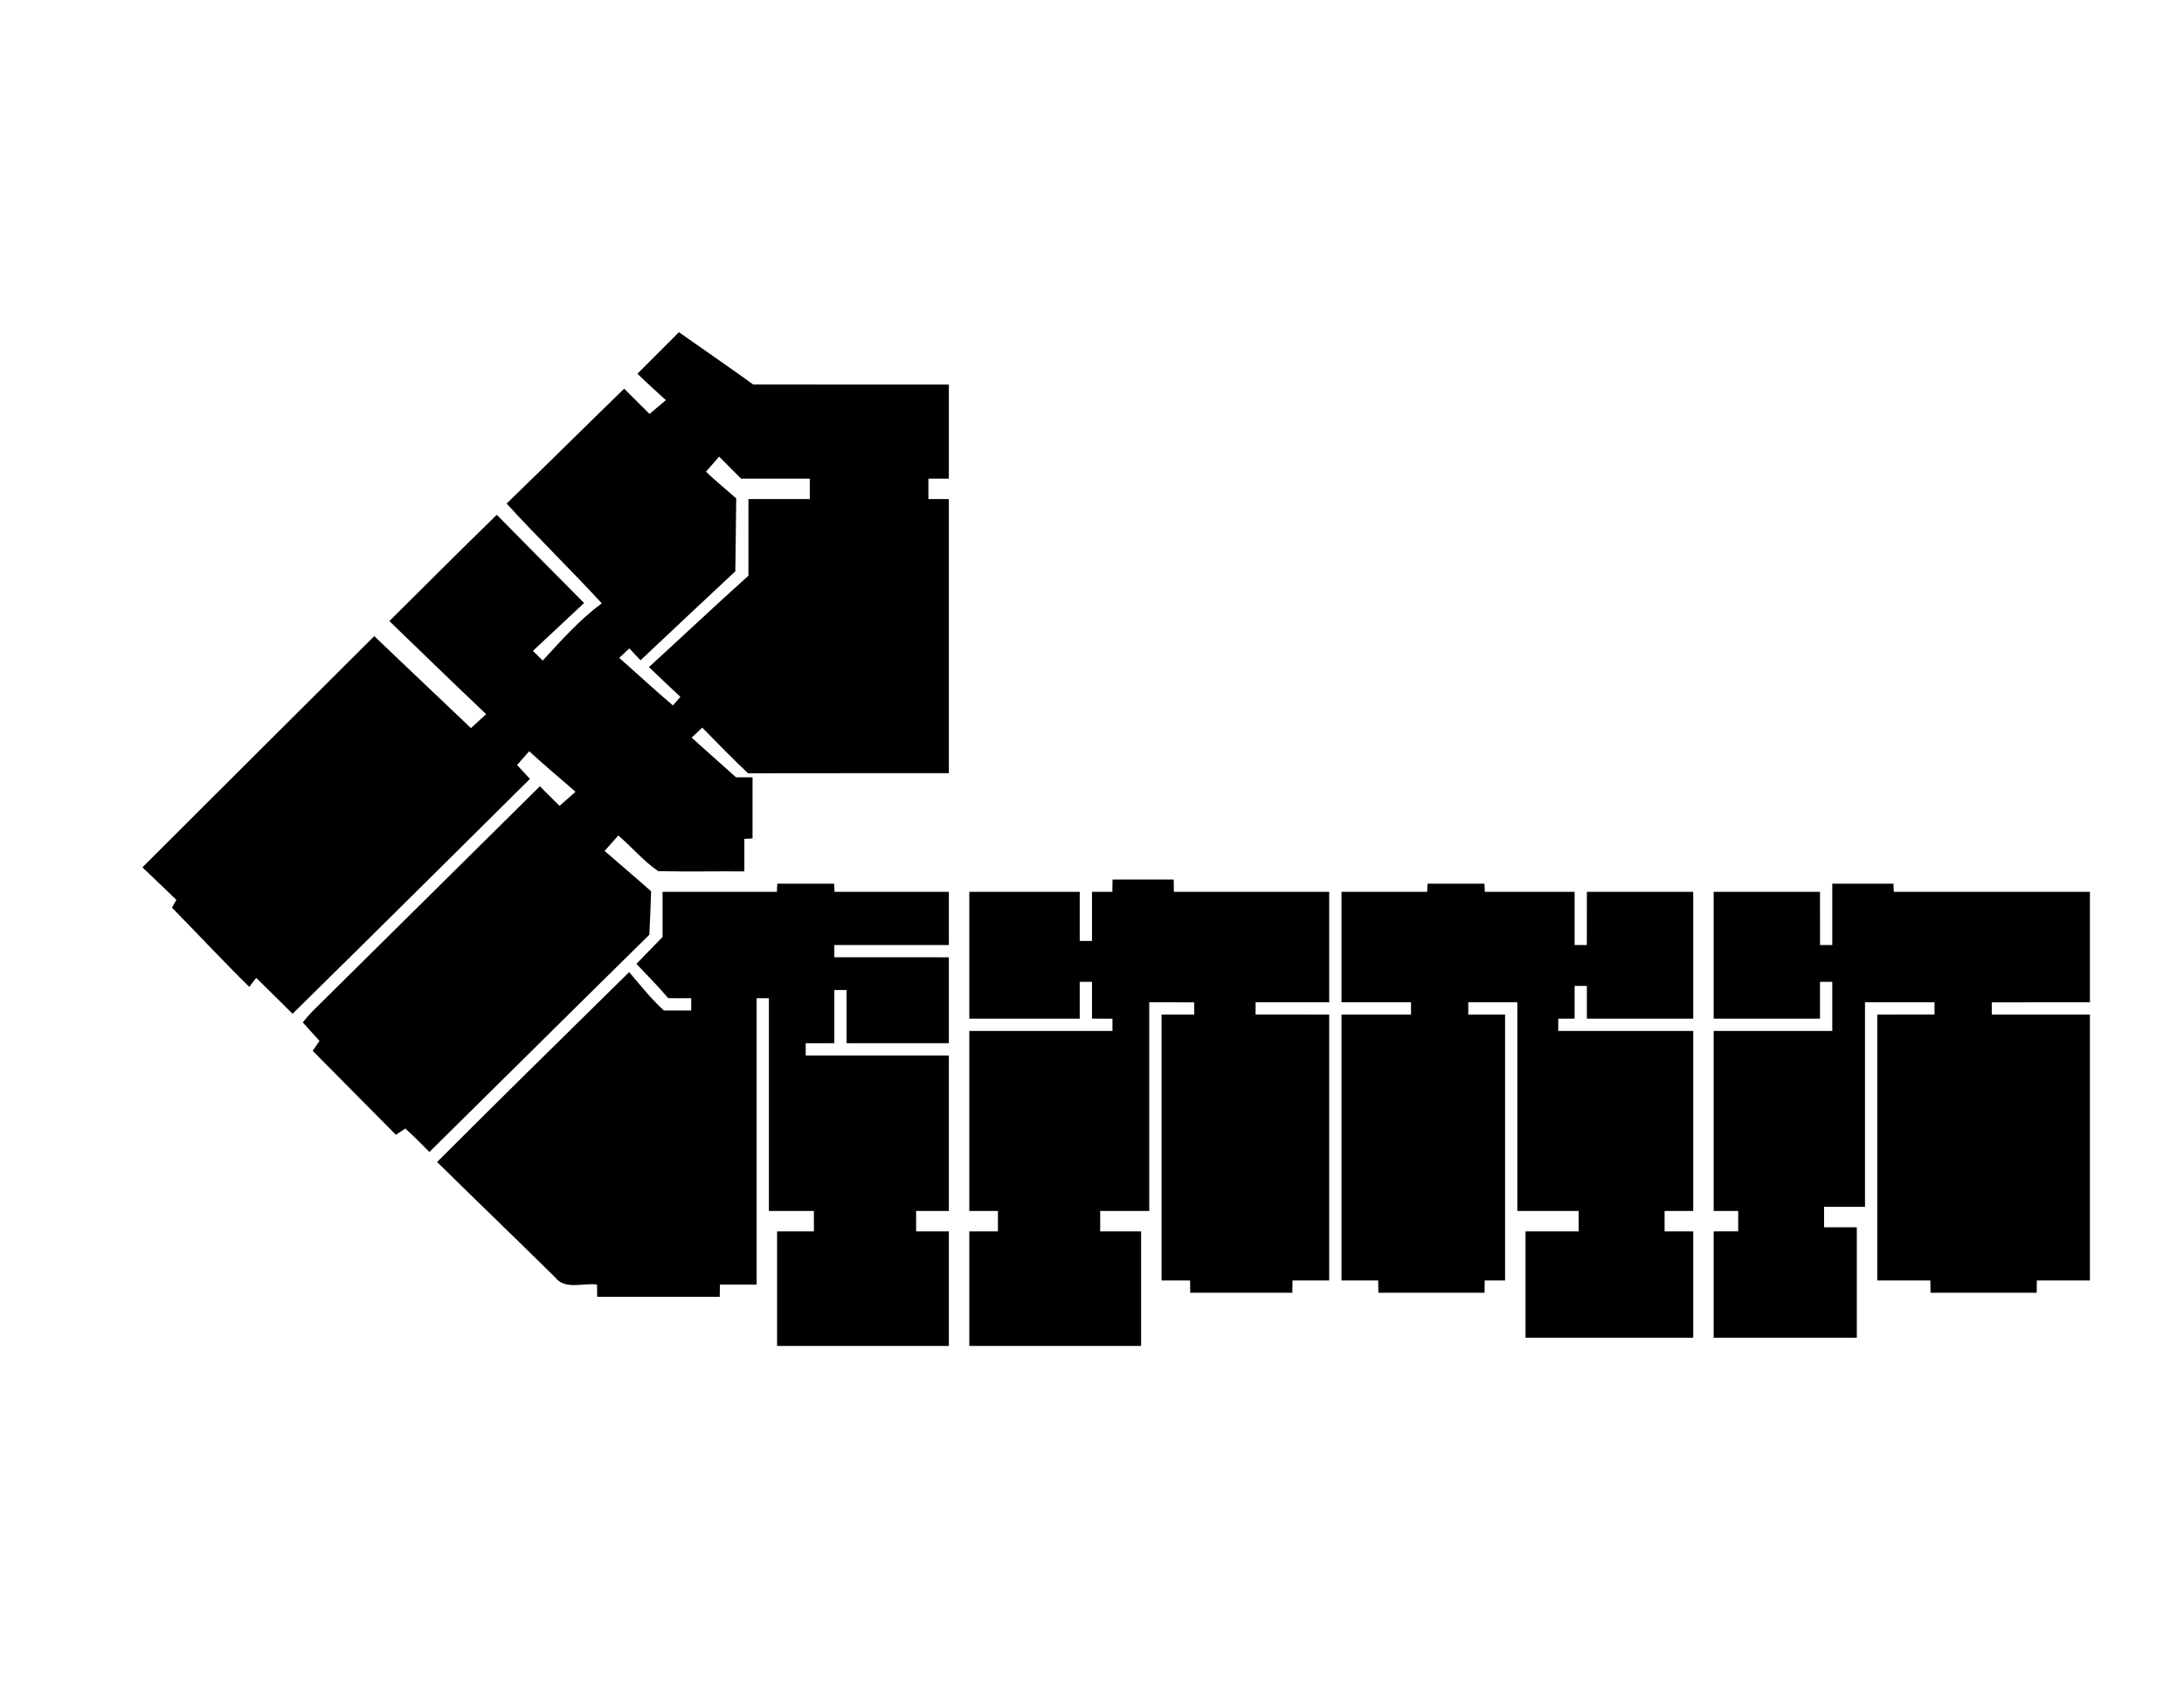 <?xml version="1.0" encoding="UTF-8" ?>
<!DOCTYPE svg PUBLIC "-//W3C//DTD SVG 1.1//EN" "http://www.w3.org/Graphics/SVG/1.1/DTD/svg11.dtd">
<svg width="534pt" height="413pt" viewBox="0 0 534 413" version="1.1" xmlns="http://www.w3.org/2000/svg">
<g id="#000000ff">
<path fill="#000000" opacity="1.00" d=" M 155.85 91.35 C 159.25 87.98 162.61 84.57 166.00 81.20 C 172.05 85.46 178.16 89.65 184.15 93.98 C 200.10 94.02 216.05 93.98 232.00 94.00 C 232.00 101.67 232.00 109.33 232.00 117.00 C 230.33 117.00 228.66 117.00 227.00 117.00 C 227.00 118.67 227.00 120.33 227.00 122.00 C 228.66 122.00 230.33 122.00 232.00 122.00 C 232.00 144.33 232.00 166.67 232.00 189.00 C 215.63 189.02 199.27 188.97 182.90 189.02 C 179.07 185.39 175.39 181.62 171.70 177.86 C 170.82 178.67 169.96 179.48 169.11 180.31 C 172.73 183.53 176.32 186.79 179.95 190.00 C 181.30 190.00 182.65 190.00 184.00 190.01 C 184.00 194.99 184.00 199.97 184.00 204.95 C 183.50 204.97 182.50 205.03 182.00 205.05 C 182.00 207.70 182.00 210.35 182.00 213.00 C 174.98 212.95 167.96 213.10 160.94 212.94 C 157.35 210.52 154.51 207.04 151.18 204.23 C 150.06 205.49 148.95 206.75 147.83 208.00 C 151.60 211.31 155.45 214.53 159.20 217.86 C 159.06 221.40 158.96 224.95 158.77 228.49 C 140.80 246.15 122.93 263.91 104.99 281.59 C 103.07 279.64 101.13 277.69 99.10 275.86 C 98.52 276.24 97.38 277.00 96.80 277.39 C 90.01 270.55 83.23 263.71 76.45 256.86 C 77.01 256.06 77.57 255.26 78.12 254.45 C 76.76 252.93 75.40 251.41 74.03 249.91 C 74.76 249.00 75.51 248.13 76.31 247.29 C 94.89 228.95 113.42 210.55 132.00 192.20 C 133.60 193.79 135.20 195.39 136.81 196.99 C 138.10 195.84 139.41 194.69 140.72 193.54 C 136.93 190.26 133.10 187.02 129.39 183.64 C 128.40 184.76 127.41 185.88 126.42 187.00 C 127.47 188.13 128.52 189.26 129.58 190.39 C 110.26 209.55 90.94 228.72 71.54 247.80 C 68.60 244.85 65.60 241.97 62.64 239.03 C 62.22 239.58 61.37 240.68 60.95 241.23 C 54.51 234.91 48.37 228.30 42.05 221.87 C 42.32 221.39 42.85 220.43 43.12 219.95 C 40.37 217.29 37.58 214.67 34.83 212.01 C 53.70 193.15 72.61 174.33 91.51 155.49 C 99.35 163.03 107.29 170.46 115.15 177.98 C 116.38 176.84 117.63 175.71 118.87 174.57 C 110.91 167.06 103.09 159.40 95.20 151.82 C 103.96 143.17 112.62 134.41 121.47 125.84 C 128.55 133.06 135.70 140.21 142.81 147.40 C 138.65 151.31 134.46 155.18 130.30 159.10 C 131.10 159.89 131.90 160.68 132.70 161.47 C 137.22 156.53 141.74 151.48 147.13 147.47 C 139.53 139.20 131.44 131.38 123.87 123.09 C 133.50 113.78 143.00 104.34 152.61 95.01 C 154.67 97.08 156.74 99.13 158.82 101.18 C 160.15 100.06 161.48 98.93 162.81 97.81 C 160.47 95.67 158.11 93.56 155.85 91.35 M 172.61 115.30 C 174.99 117.58 177.55 119.65 180.01 121.83 C 179.91 127.77 179.91 133.71 179.79 139.65 C 172.04 146.87 164.33 154.14 156.61 161.40 C 155.70 160.43 154.78 159.46 153.87 158.49 C 153.05 159.26 152.23 160.03 151.41 160.81 C 155.78 164.68 160.08 168.64 164.52 172.43 C 164.98 171.91 165.90 170.86 166.36 170.34 C 163.78 167.93 161.22 165.51 158.67 163.06 C 166.80 155.63 174.81 148.07 183.00 140.72 C 183.01 134.48 182.99 128.24 183.00 122.00 C 188.00 121.99 193.00 122.00 198.00 122.00 C 197.99 120.33 197.99 118.67 198.00 117.00 C 192.40 117.00 186.80 117.00 181.20 117.00 C 179.42 115.19 177.62 113.40 175.83 111.61 C 174.76 112.84 173.69 114.07 172.61 115.30 Z" />
<path fill="#000000" opacity="1.00" d=" M 272.02 215.00 C 277.00 215.00 281.99 215.00 286.98 215.00 C 286.99 215.75 287.01 217.25 287.02 218.00 C 299.68 218.00 312.34 218.00 325.00 218.00 C 325.00 227.00 325.00 236.00 325.00 245.00 C 319.00 245.01 313.00 244.99 307.00 245.00 C 307.00 245.75 307.00 247.25 307.00 247.99 C 313.00 248.01 319.00 247.99 325.00 248.00 C 325.00 269.67 325.00 291.33 325.00 313.00 C 322.00 312.99 319.01 313.00 316.02 313.00 C 316.01 313.75 315.99 315.25 315.98 316.00 C 307.66 316.00 299.34 316.00 291.02 316.00 C 291.01 315.25 290.99 313.75 290.98 313.00 C 288.65 313.00 286.33 313.00 284.00 313.00 C 284.00 291.33 284.00 269.67 284.00 248.00 C 286.67 248.00 289.33 248.00 292.00 248.00 C 292.00 247.25 292.00 245.75 292.00 245.01 C 288.33 244.99 284.67 244.99 281.00 245.00 C 280.99 262.00 281.00 279.00 281.00 296.00 C 277.00 296.00 273.00 295.99 269.00 296.00 C 269.00 297.66 269.00 299.33 269.00 301.00 C 272.33 301.00 275.66 301.00 279.00 301.00 C 279.00 310.33 279.00 319.66 279.00 329.00 C 265.00 329.00 251.00 329.00 237.00 329.00 C 237.00 319.67 237.00 310.33 237.00 301.00 C 239.33 301.00 241.67 301.00 244.00 301.00 C 243.99 299.33 243.99 297.66 244.00 296.00 C 241.67 296.00 239.33 296.00 237.00 296.00 C 237.00 281.33 237.00 266.67 237.00 252.00 C 248.67 251.99 260.33 252.01 272.00 252.00 C 272.00 251.25 272.00 249.75 272.00 249.01 C 270.33 249.00 268.66 248.99 267.00 248.99 C 267.00 245.99 266.99 243.00 267.00 240.00 C 266.25 240.00 264.75 240.00 264.00 240.00 C 264.00 243.00 263.99 246.00 264.00 249.00 C 255.00 249.00 246.00 249.00 237.00 249.00 C 237.00 238.66 237.00 228.33 237.00 218.00 C 246.00 218.00 255.00 218.00 264.00 218.00 C 264.00 222.00 263.99 226.00 264.00 230.00 C 264.75 230.00 266.25 230.00 267.00 230.00 C 267.00 226.00 266.99 222.00 267.00 218.00 C 268.66 218.00 270.32 218.00 271.98 218.00 C 271.99 217.25 272.01 215.75 272.02 215.00 Z" />
<path fill="#000000" opacity="1.00" d=" M 190.05 216.00 C 194.68 216.00 199.31 216.00 203.95 216.00 C 203.97 216.50 204.03 217.50 204.05 218.00 C 213.37 218.00 222.68 218.00 232.00 218.00 C 232.00 222.33 232.00 226.66 232.00 231.00 C 222.66 231.01 213.33 230.99 204.00 231.00 C 204.00 231.75 204.00 233.25 204.00 233.99 C 213.33 234.01 222.66 233.99 232.00 234.00 C 232.00 241.00 232.00 248.00 232.00 255.00 C 223.67 255.00 215.33 255.00 207.00 255.00 C 206.99 250.66 207.01 246.33 206.99 242.00 C 206.25 242.00 204.75 242.00 204.00 242.00 C 203.99 246.33 204.00 250.66 204.00 255.00 C 201.66 255.00 199.33 255.00 197.00 255.01 C 197.00 255.75 197.00 257.25 197.00 258.00 C 208.67 258.01 220.33 257.99 232.00 258.00 C 232.00 270.67 232.00 283.33 232.00 296.00 C 229.33 296.00 226.66 296.00 224.00 296.00 C 224.00 297.66 224.00 299.33 224.00 301.00 C 226.66 300.99 229.33 301.00 232.00 301.00 C 232.00 310.33 232.00 319.67 232.00 329.00 C 218.00 329.00 204.00 329.00 190.00 329.00 C 190.00 319.66 190.00 310.33 190.00 301.00 C 193.00 301.00 196.00 300.99 199.00 301.00 C 198.99 299.33 198.99 297.66 199.00 296.00 C 195.33 296.00 191.67 296.00 188.00 296.00 C 187.99 278.66 188.01 261.33 188.00 244.00 C 187.25 244.00 185.75 244.00 185.00 244.00 C 184.99 267.33 185.01 290.67 185.00 314.00 C 182.00 314.00 179.01 314.00 176.02 314.00 C 176.01 314.75 175.99 316.25 175.98 317.00 C 165.99 317.00 156.01 317.00 146.02 317.00 C 146.01 316.25 145.99 314.74 145.98 313.99 C 142.59 313.51 138.19 315.41 135.75 312.25 C 126.17 302.79 116.46 293.48 106.87 284.04 C 122.43 268.46 138.16 253.06 153.83 237.62 C 156.58 240.82 159.18 244.16 162.32 247.00 C 164.54 247.00 166.77 247.00 169.00 247.00 C 169.00 246.25 169.00 244.75 169.00 244.01 C 167.13 244.00 165.25 244.00 163.38 243.99 C 160.93 241.07 158.21 238.39 155.60 235.61 C 157.72 233.40 159.86 231.22 162.00 229.03 C 162.00 225.35 162.00 221.68 162.00 218.00 C 171.32 218.00 180.63 218.00 189.95 218.00 C 189.97 217.50 190.03 216.50 190.05 216.00 Z" />
<path fill="#000000" opacity="1.00" d=" M 349.05 216.00 C 353.68 216.00 358.32 216.00 362.95 216.00 C 362.97 216.50 363.03 217.50 363.05 218.00 C 370.36 218.00 377.68 217.99 385.00 218.00 C 385.00 222.33 384.99 226.67 385.00 231.00 C 385.75 231.00 387.25 231.00 387.99 231.00 C 388.01 226.67 387.99 222.33 388.00 218.00 C 396.67 218.00 405.33 218.00 414.00 218.00 C 414.00 228.33 414.00 238.67 414.00 249.00 C 405.33 249.00 396.67 249.00 388.00 249.00 C 388.00 246.33 387.99 243.66 388.00 241.00 C 387.25 241.00 385.75 241.00 385.00 241.00 C 385.00 243.66 384.99 246.33 385.00 248.99 C 383.66 248.99 382.33 249.00 381.00 249.01 C 381.00 249.76 381.00 251.25 381.00 252.00 C 392.00 252.01 403.00 251.99 414.00 252.00 C 414.00 266.67 414.00 281.33 414.00 296.00 C 411.66 296.00 409.33 296.00 407.00 296.00 C 407.00 297.66 407.00 299.33 407.00 301.00 C 409.33 301.00 411.66 301.00 414.00 301.00 C 414.00 309.67 414.00 318.33 414.00 327.00 C 400.33 327.00 386.67 327.00 373.00 327.00 C 373.00 318.33 373.00 309.67 373.00 301.00 C 377.33 300.99 381.67 301.00 386.00 301.00 C 385.99 299.33 385.99 297.66 386.00 296.00 C 381.00 295.99 376.00 296.01 371.00 296.00 C 370.99 279.00 371.01 262.00 371.00 245.00 C 367.00 245.00 363.00 245.00 359.00 245.00 C 359.00 245.75 359.00 247.25 359.00 248.00 C 362.00 247.99 364.99 248.00 368.00 248.00 C 368.00 269.67 368.00 291.33 368.00 313.00 C 366.33 312.99 364.67 313.00 363.02 313.00 C 363.01 313.75 362.99 315.25 362.98 316.00 C 354.33 316.00 345.67 316.00 337.02 316.00 C 337.01 315.25 336.99 313.75 336.98 313.00 C 333.99 313.00 330.99 313.00 328.00 313.00 C 328.00 291.33 328.00 269.67 328.00 248.00 C 333.67 247.99 339.33 248.01 345.00 248.00 C 345.00 247.25 345.00 245.75 345.00 245.00 C 339.33 244.99 333.67 245.01 328.00 245.00 C 328.00 236.00 328.00 227.00 328.00 218.00 C 334.98 217.99 341.96 218.00 348.95 218.00 C 348.97 217.50 349.03 216.50 349.05 216.00 Z" />
<path fill="#000000" opacity="1.00" d=" M 448.00 216.00 C 452.98 215.99 457.96 216.00 462.95 216.00 C 462.97 216.50 463.03 217.50 463.05 218.00 C 479.03 218.00 495.01 218.00 511.00 218.00 C 511.00 227.00 511.00 236.00 511.00 245.00 C 503.00 245.01 495.00 244.99 487.00 245.01 C 487.00 245.75 487.00 247.25 487.00 248.00 C 495.00 248.01 503.00 247.99 511.00 248.00 C 511.00 269.67 511.00 291.33 511.00 313.00 C 506.67 313.00 502.34 312.99 498.02 313.00 C 498.01 313.75 497.99 315.25 497.98 316.00 C 489.33 316.00 480.67 316.00 472.02 316.00 C 472.01 315.25 471.99 313.75 471.98 313.00 C 467.65 312.99 463.33 313.00 459.00 313.00 C 459.00 291.33 459.00 269.67 459.00 248.00 C 463.67 247.99 468.33 248.01 473.00 247.99 C 473.00 247.25 473.00 245.75 473.00 245.00 C 467.33 244.99 461.67 245.00 456.00 245.00 C 455.99 261.67 456.01 278.33 456.00 295.00 C 452.66 295.00 449.33 295.00 446.00 295.00 C 446.00 296.66 446.00 298.33 446.00 300.00 C 448.66 300.00 451.33 300.00 454.00 300.00 C 454.00 309.00 454.00 318.00 454.00 327.00 C 442.33 327.00 430.67 327.00 419.00 327.00 C 419.00 318.33 419.00 309.67 419.00 301.00 C 421.00 301.00 423.00 300.99 425.00 300.99 C 424.99 299.33 424.99 297.66 425.00 296.00 C 423.00 296.00 421.00 295.99 419.00 296.00 C 419.00 281.33 419.00 266.67 419.00 252.00 C 428.67 251.99 438.33 252.01 448.00 252.00 C 448.00 248.00 448.00 244.00 448.00 240.00 C 447.25 240.00 445.75 240.00 445.00 240.00 C 445.00 243.00 444.99 246.00 445.00 249.00 C 436.33 249.00 427.67 249.00 419.00 249.00 C 419.00 238.66 419.00 228.33 419.00 218.00 C 427.67 218.00 436.33 218.00 445.00 218.00 C 445.00 222.33 444.99 226.67 445.01 231.00 C 445.75 231.00 447.25 231.00 448.00 231.00 C 448.01 226.00 447.99 221.00 448.00 216.00 Z" />
</g>
</svg>
